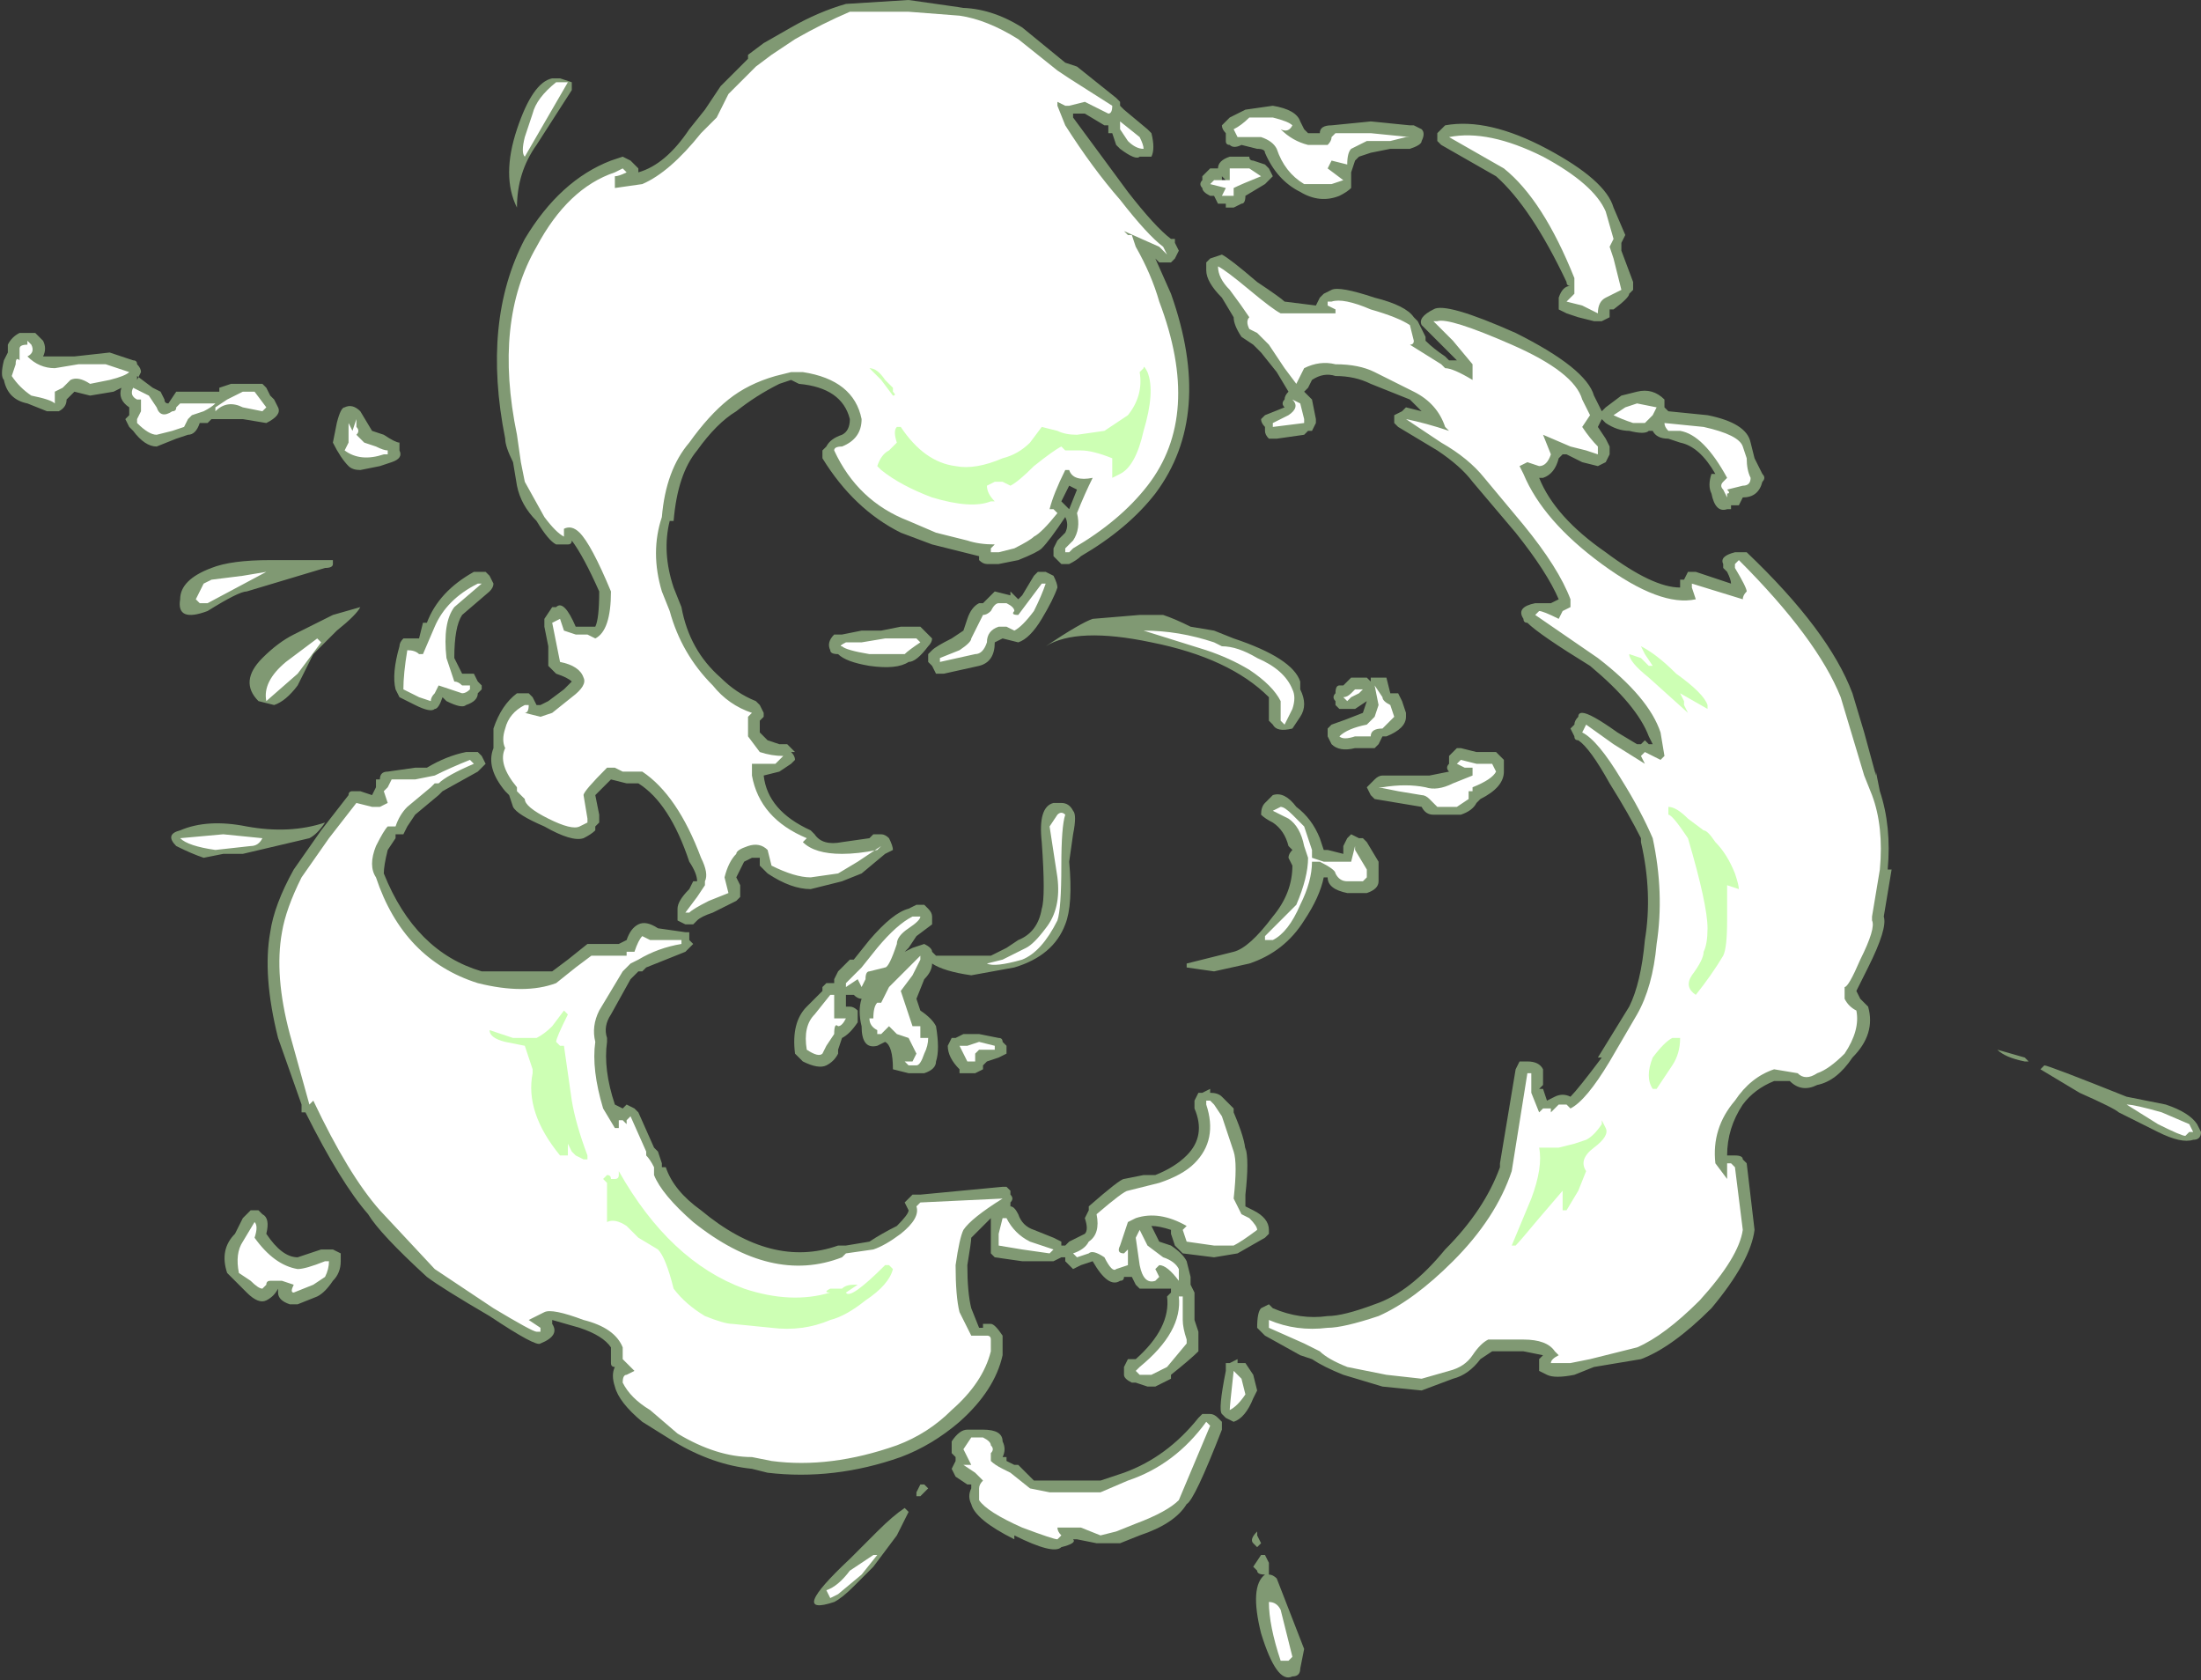 <?xml version="1.0" encoding="UTF-8" standalone="no"?>
<svg xmlns:ffdec="https://www.free-decompiler.com/flash" xmlns:xlink="http://www.w3.org/1999/xlink" ffdec:objectType="shape" height="21.45px" width="28.1px" xmlns="http://www.w3.org/2000/svg">
  <rect width="100%" height="100%" fill="#333333" stroke="none"/>
  <g transform="matrix(1.0, 0.0, 0.0, 1.0, 15.55, 7.7)">
    <path d="M4.2 -5.8 Q4.95 -5.4 5.05 -5.05 L5.2 -4.7 5.15 -4.6 5.15 -4.5 5.3 -4.1 5.3 -4.0 5.25 -3.95 Q5.25 -3.9 5.05 -3.75 L5.0 -3.75 5.0 -3.65 4.9 -3.6 4.8 -3.6 4.6 -3.65 4.45 -3.7 4.35 -3.75 4.35 -3.9 Q4.4 -4.05 4.5 -4.05 4.45 -4.05 4.45 -4.1 4.0 -5.05 3.55 -5.45 L2.85 -5.85 2.8 -5.9 Q2.8 -5.95 2.8 -6.0 L2.9 -6.1 Q3.45 -6.2 4.2 -5.8 M1.8 -5.7 L1.75 -5.65 1.7 -5.5 1.7 -5.3 Q1.65 -5.25 1.55 -5.2 1.3 -5.1 1.05 -5.25 0.75 -5.4 0.6 -5.75 0.6 -5.8 0.5 -5.8 L0.3 -5.85 Q0.2 -5.8 0.15 -5.85 0.1 -5.85 0.1 -5.9 L0.1 -6.0 Q0.05 -6.05 0.05 -6.1 L0.15 -6.2 0.35 -6.3 0.7 -6.35 Q1.0 -6.3 1.05 -6.15 L1.1 -6.05 1.15 -6.0 1.3 -6.0 Q1.3 -6.1 1.45 -6.1 L1.95 -6.15 2.45 -6.1 2.5 -6.1 2.6 -6.05 Q2.65 -6.0 2.6 -5.9 2.6 -5.85 2.45 -5.8 L2.2 -5.8 1.95 -5.75 1.8 -5.7 M0.05 -5.4 L0.1 -5.4 0.05 -5.45 0.05 -5.4 M0.65 -5.55 L0.7 -5.45 0.6 -5.35 0.35 -5.2 Q0.35 -5.1 0.3 -5.1 L0.2 -5.05 0.1 -5.05 0.1 -5.1 0.0 -5.1 -0.05 -5.2 -0.1 -5.2 Q-0.2 -5.25 -0.2 -5.3 -0.25 -5.35 -0.2 -5.4 L-0.2 -5.45 -0.1 -5.55 0.0 -5.55 Q0.0 -5.65 0.15 -5.7 0.25 -5.7 0.4 -5.7 0.4 -5.65 0.45 -5.65 L0.6 -5.6 0.65 -5.55 M0.05 -3.9 Q-0.15 -4.1 -0.15 -4.25 L-0.15 -4.35 -0.1 -4.4 0.05 -4.45 Q0.15 -4.4 0.5 -4.1 0.8 -3.9 0.85 -3.85 L1.25 -3.8 1.3 -3.9 1.35 -3.95 1.45 -4.0 Q1.55 -4.05 2.0 -3.9 2.4 -3.8 2.5 -3.65 L2.55 -3.6 2.65 -3.4 2.65 -3.35 Q2.75 -3.25 2.9 -3.15 L2.95 -3.1 3.05 -3.1 2.6 -3.55 Q2.55 -3.65 2.75 -3.75 2.9 -3.85 3.8 -3.45 4.7 -3.0 4.8 -2.65 L4.9 -2.45 4.9 -2.35 4.85 -2.25 4.95 -2.1 5.0 -2.0 5.0 -1.9 4.95 -1.8 4.85 -1.75 4.65 -1.8 4.45 -1.9 4.4 -1.9 4.35 -1.85 Q4.3 -1.65 4.15 -1.6 L4.1 -1.6 Q4.3 -1.1 4.95 -0.65 5.55 -0.2 5.9 -0.2 L5.9 -0.3 5.95 -0.3 6.0 -0.4 6.1 -0.4 6.55 -0.25 Q6.55 -0.3 6.5 -0.4 L6.45 -0.45 6.45 -0.5 Q6.4 -0.6 6.6 -0.65 L6.75 -0.65 Q7.8 0.35 8.1 1.15 L8.25 1.65 8.4 2.2 8.4 2.15 8.45 2.4 Q8.6 2.85 8.55 3.4 L8.6 3.4 8.5 4.0 Q8.55 4.15 8.3 4.65 L8.15 4.95 8.2 5.05 8.3 5.15 Q8.4 5.5 8.1 5.8 7.9 6.1 7.65 6.15 7.45 6.25 7.3 6.1 L7.1 6.1 Q6.85 6.2 6.7 6.4 6.5 6.7 6.5 7.05 L6.6 7.05 Q6.7 7.05 6.7 7.1 L6.75 7.15 6.85 8.0 Q6.8 8.4 6.3 9.0 5.8 9.5 5.4 9.65 L4.8 9.75 4.55 9.85 Q4.3 9.9 4.2 9.85 L4.1 9.8 4.1 9.65 4.15 9.6 3.9 9.55 3.5 9.55 3.35 9.65 Q3.2 9.85 3.0 9.9 L2.6 10.05 2.1 10.0 1.6 9.85 Q1.35 9.75 1.2 9.65 L1.05 9.6 0.6 9.35 0.5 9.25 Q0.5 9.05 0.55 9.0 L0.65 8.95 0.7 9.0 Q1.05 9.15 1.4 9.1 1.6 9.1 2.0 8.95 2.45 8.8 2.9 8.25 3.4 7.75 3.6 7.2 L3.6 7.15 3.8 5.95 3.85 5.85 Q3.9 5.85 3.95 5.85 4.1 5.85 4.15 5.95 L4.15 6.15 4.1 6.2 4.15 6.2 4.2 6.35 4.3 6.3 Q4.4 6.25 4.5 6.3 4.6 6.2 4.9 5.8 L4.85 5.8 5.25 5.15 Q5.4 4.85 5.45 4.3 5.55 3.7 5.4 3.05 L5.4 3.0 Q5.25 2.7 5.0 2.3 4.75 1.85 4.6 1.75 4.55 1.75 4.55 1.7 L4.5 1.6 4.55 1.55 Q4.55 1.5 4.6 1.45 4.6 1.4 4.65 1.4 4.75 1.4 5.1 1.65 L5.35 1.8 5.4 1.8 5.45 1.75 5.5 1.8 5.55 1.8 5.5 1.7 Q5.35 1.3 4.75 0.8 4.1 0.4 3.95 0.25 3.9 0.25 3.9 0.2 3.8 0.05 4.05 0.0 L4.25 0.0 4.35 -0.05 Q4.2 -0.4 3.8 -0.9 L3.25 -1.55 Q3.1 -1.75 2.8 -1.95 L2.3 -2.25 2.25 -2.3 2.25 -2.4 2.35 -2.45 2.4 -2.5 2.6 -2.45 2.45 -2.6 1.95 -2.8 Q1.75 -2.9 1.5 -2.9 1.35 -2.95 1.2 -2.85 L1.15 -2.75 1.1 -2.7 1.2 -2.6 1.25 -2.35 1.25 -2.3 1.2 -2.2 1.15 -2.2 1.1 -2.15 0.75 -2.1 Q0.7 -2.1 0.65 -2.1 0.6 -2.15 0.6 -2.2 L0.6 -2.25 Q0.55 -2.3 0.55 -2.35 L0.6 -2.4 0.85 -2.5 Q0.8 -2.55 0.85 -2.6 0.85 -2.65 0.9 -2.7 L0.75 -2.95 0.55 -3.2 0.45 -3.3 0.3 -3.4 Q0.2 -3.55 0.2 -3.65 L0.05 -3.9 M4.95 -2.5 L5.15 -2.65 5.35 -2.7 Q5.55 -2.75 5.7 -2.6 L5.7 -2.5 5.75 -2.45 6.25 -2.4 Q6.75 -2.3 6.8 -2.05 L6.85 -1.85 6.95 -1.65 Q7.0 -1.6 6.95 -1.55 6.9 -1.35 6.7 -1.35 L6.65 -1.25 6.55 -1.25 6.55 -1.2 6.5 -1.2 Q6.35 -1.15 6.3 -1.4 6.25 -1.5 6.3 -1.65 L6.35 -1.65 Q6.15 -2.0 5.9 -2.05 L5.75 -2.1 Q5.6 -2.1 5.55 -2.2 L5.5 -2.2 Q5.45 -2.15 5.25 -2.2 5.1 -2.2 4.95 -2.3 L4.9 -2.35 Q4.9 -2.4 4.9 -2.45 L4.95 -2.5 M12.1 6.4 Q12.4 6.5 12.5 6.65 L12.55 6.75 Q12.55 6.85 12.45 6.85 12.3 6.9 12.0 6.75 L11.5 6.5 Q11.45 6.45 11.0 6.25 L10.5 5.95 10.55 5.9 Q10.6 5.9 11.6 6.3 L12.1 6.4 M10.3 5.8 L10.35 5.85 10.3 5.85 Q10.05 5.8 9.95 5.7 L10.3 5.8 M3.65 2.1 L3.65 2.15 Q3.65 2.35 3.35 2.5 L3.3 2.55 Q3.25 2.65 3.1 2.7 L2.75 2.7 Q2.65 2.7 2.6 2.6 L2.0 2.5 1.95 2.45 1.9 2.35 Q1.95 2.3 2.0 2.25 2.05 2.2 2.1 2.2 L2.7 2.2 2.95 2.15 Q2.9 2.1 2.95 2.05 L2.95 1.95 3.05 1.85 3.1 1.85 3.3 1.9 3.55 1.9 3.65 2.0 3.65 2.1 M2.15 0.95 L2.2 1.15 2.3 1.15 2.35 1.25 2.4 1.4 2.4 1.45 Q2.4 1.6 2.15 1.7 L2.1 1.7 2.05 1.8 2.0 1.85 1.75 1.85 Q1.55 1.9 1.45 1.8 L1.4 1.7 Q1.4 1.65 1.4 1.6 L1.45 1.55 Q1.6 1.5 1.85 1.4 L1.9 1.25 1.75 1.35 1.55 1.35 1.5 1.3 1.5 1.25 Q1.45 1.2 1.5 1.15 1.5 1.05 1.55 1.05 L1.6 1.05 1.7 0.95 1.9 0.95 1.95 1.0 1.95 0.95 2.15 0.95 M0.65 1.5 L0.65 1.2 Q0.15 0.7 -0.85 0.5 -1.8 0.3 -2.2 0.55 -1.75 0.25 -1.6 0.2 L-1.0 0.15 -0.7 0.15 Q-0.55 0.2 -0.35 0.3 L-0.05 0.35 0.2 0.45 Q0.95 0.7 1.05 1.0 L1.05 1.1 Q1.15 1.3 1.05 1.45 L0.95 1.6 Q0.75 1.65 0.7 1.55 L0.65 1.5 M0.7 2.45 Q0.85 2.4 1.0 2.6 1.2 2.75 1.3 3.0 L1.35 3.15 1.4 3.15 1.6 3.2 1.6 3.1 1.65 3.0 1.7 2.95 1.8 3.0 1.85 3.0 1.9 3.05 2.05 3.3 2.05 3.55 Q2.05 3.65 1.9 3.7 L1.65 3.7 Q1.4 3.65 1.4 3.5 L1.35 3.5 Q1.3 3.75 1.1 4.05 0.85 4.45 0.4 4.6 L-0.05 4.7 -0.4 4.65 -0.4 4.6 0.2 4.45 Q0.4 4.4 0.7 4.0 0.95 3.7 0.95 3.35 L0.9 3.25 Q0.9 3.2 0.95 3.15 L0.9 3.1 Q0.85 2.9 0.7 2.8 0.6 2.75 0.55 2.7 0.55 2.6 0.6 2.55 0.65 2.5 0.7 2.45 M0.35 7.0 L0.35 6.95 Q0.4 7.1 0.35 7.55 L0.35 7.7 0.45 7.75 Q0.65 7.85 0.65 8.0 L0.65 8.05 0.6 8.1 0.25 8.3 -0.05 8.35 -0.45 8.3 -0.55 8.2 -0.6 8.05 -0.6 8.0 Q-0.75 7.95 -0.85 7.95 L-0.75 8.15 -0.6 8.2 Q-0.45 8.3 -0.4 8.4 L-0.35 8.6 Q-0.35 8.65 -0.35 8.7 L-0.3 8.8 -0.3 9.15 -0.25 9.3 -0.25 9.55 Q-0.35 9.65 -0.6 9.85 L-0.6 9.9 -0.8 10.0 -0.9 10.0 -1.05 9.95 -1.1 9.95 Q-1.2 9.9 -1.2 9.85 L-1.2 9.75 -1.15 9.65 -1.05 9.65 Q-0.6 9.25 -0.65 8.85 L-0.6 8.8 -0.6 8.75 -1.0 8.75 -1.05 8.7 -1.1 8.6 -1.2 8.6 Q-1.2 8.65 -1.25 8.65 -1.4 8.75 -1.6 8.4 L-1.75 8.45 -1.85 8.5 -1.95 8.4 -1.95 8.35 -2.0 8.35 -2.1 8.4 -2.5 8.4 -2.85 8.35 -2.9 8.3 -2.9 7.85 -3.15 8.1 Q-3.15 8.15 -3.2 8.45 -3.2 8.8 -3.15 9.0 L-3.05 9.25 -3.0 9.25 -3.0 9.2 -2.9 9.2 Q-2.85 9.2 -2.75 9.35 -2.75 9.45 -2.75 9.5 L-2.75 9.6 Q-2.85 10.05 -3.3 10.45 -3.65 10.75 -4.05 10.9 -4.9 11.2 -5.75 11.1 L-5.95 11.05 Q-6.45 11.0 -6.95 10.7 L-7.35 10.45 Q-7.65 10.2 -7.7 10.0 -7.75 9.85 -7.7 9.75 -7.75 9.75 -7.75 9.7 L-7.75 9.5 Q-7.85 9.35 -8.15 9.25 L-8.5 9.15 -8.5 9.2 Q-8.4 9.35 -8.65 9.45 -8.7 9.5 -9.3 9.1 -9.9 8.75 -10.1 8.6 -10.7 8.05 -10.85 7.8 -11.2 7.4 -11.65 6.5 L-11.7 6.5 -11.7 6.4 -12.0 5.55 Q-12.2 4.75 -12.1 4.2 -12.05 3.85 -11.8 3.4 L-11.45 2.9 -11.1 2.45 Q-11.1 2.4 -11.05 2.4 L-10.95 2.4 -10.8 2.45 -10.75 2.35 -10.75 2.25 -10.7 2.25 Q-10.7 2.15 -10.6 2.15 L-10.25 2.1 -10.1 2.1 Q-9.85 1.95 -9.6 1.9 L-9.45 1.9 -9.4 1.95 -9.35 2.05 -9.45 2.15 -9.9 2.4 -9.95 2.45 -10.25 2.7 -10.35 2.85 -10.4 2.95 -10.5 2.95 -10.5 3.0 -10.6 3.15 Q-10.65 3.35 -10.65 3.45 -10.25 4.45 -9.4 4.7 L-8.5 4.7 -8.3 4.55 -8.05 4.35 -7.65 4.35 -7.55 4.3 Q-7.5 4.15 -7.4 4.1 -7.3 4.05 -7.15 4.15 L-6.8 4.2 -6.75 4.2 -6.75 4.3 -6.7 4.35 -6.8 4.45 Q-7.05 4.55 -7.3 4.65 L-7.35 4.7 -7.4 4.7 -7.5 4.8 -7.75 5.25 Q-7.85 5.4 -7.8 5.55 L-7.8 5.6 Q-7.85 5.95 -7.7 6.4 L-7.6 6.45 -7.55 6.4 -7.45 6.45 -7.4 6.5 -7.2 6.95 -7.15 7.0 -7.1 7.15 -7.1 7.2 -7.05 7.2 Q-6.95 7.5 -6.6 7.75 -5.7 8.5 -4.85 8.2 L-4.75 8.2 -4.45 8.15 Q-4.3 8.05 -4.1 7.95 -3.95 7.8 -3.95 7.75 L-4.0 7.65 -3.9 7.55 -3.8 7.55 -2.75 7.45 -2.7 7.45 -2.65 7.5 -2.65 7.55 Q-2.6 7.6 -2.65 7.65 L-2.65 7.7 Q-2.6 7.7 -2.55 7.8 -2.5 7.95 -2.35 8.0 L-2.1 8.1 -2.0 8.15 -2.0 8.2 -1.95 8.2 -1.9 8.15 -1.7 8.05 Q-1.65 8.0 -1.7 7.85 L-1.65 7.75 -1.65 7.7 Q-1.25 7.35 -1.2 7.35 L-0.95 7.3 -0.8 7.3 Q-0.55 7.2 -0.4 7.05 -0.15 6.8 -0.3 6.45 L-0.3 6.35 -0.25 6.25 -0.2 6.25 -0.1 6.2 -0.1 6.25 Q0.0 6.25 0.05 6.3 L0.2 6.45 0.2 6.5 Q0.35 6.85 0.35 7.0 M0.25 9.7 L0.35 9.7 0.45 9.85 0.5 10.05 0.45 10.15 Q0.35 10.4 0.2 10.45 L0.1 10.4 0.05 10.35 Q0.0 10.3 0.1 9.8 L0.1 9.7 0.15 9.7 0.25 9.65 0.25 9.7 M0.05 10.55 Q-0.3 11.45 -0.4 11.5 -0.55 11.75 -1.0 11.9 L-1.25 12.0 -1.55 12.0 -1.8 11.95 -1.85 11.95 Q-1.8 12.0 -2.0 12.05 -2.1 12.15 -2.6 11.9 L-2.6 11.95 Q-3.1 11.7 -3.15 11.5 -3.2 11.4 -3.15 11.3 L-3.15 11.25 -3.2 11.25 -3.35 11.15 -3.4 11.05 -3.35 10.95 -3.35 10.9 -3.4 10.85 -3.4 10.7 Q-3.3 10.55 -3.2 10.55 L-3.0 10.55 Q-2.75 10.55 -2.75 10.7 -2.7 10.8 -2.75 10.9 L-2.7 10.9 -2.7 10.95 -2.6 11.0 -2.55 11.0 -2.35 11.2 -1.5 11.2 -1.2 11.1 Q-0.65 10.9 -0.25 10.4 L-0.2 10.35 -0.1 10.35 Q-0.05 10.35 0.0 10.4 L0.05 10.45 0.05 10.55 M0.5 11.9 L0.55 12.0 0.5 12.05 0.45 12.0 Q0.4 11.95 0.5 11.85 L0.5 11.9 M0.45 12.3 L0.55 12.15 0.6 12.15 0.65 12.25 0.65 12.4 Q0.7 12.4 0.75 12.45 L1.1 13.35 1.05 13.6 Q1.05 13.7 0.95 13.7 0.75 13.8 0.55 13.15 0.4 12.55 0.6 12.4 0.5 12.4 0.5 12.35 L0.45 12.3 M-15.0 -3.35 Q-14.95 -3.25 -15.0 -3.15 L-14.6 -3.15 -14.15 -3.2 -13.85 -3.1 Q-13.8 -3.1 -13.8 -3.05 -13.75 -3.0 -13.75 -2.95 L-13.8 -2.85 -13.8 -2.9 -13.6 -2.75 -13.5 -2.7 -13.45 -2.6 Q-13.45 -2.55 -13.4 -2.55 L-13.3 -2.7 -12.75 -2.7 -12.75 -2.75 -12.6 -2.8 -12.2 -2.8 -12.15 -2.75 -12.1 -2.65 -12.05 -2.6 -12.0 -2.5 Q-11.95 -2.4 -12.15 -2.3 L-12.45 -2.35 -12.85 -2.35 -12.9 -2.3 -13.0 -2.3 Q-13.05 -2.15 -13.15 -2.15 L-13.3 -2.1 -13.55 -2.0 Q-13.7 -2.0 -13.85 -2.2 L-13.9 -2.25 -13.95 -2.35 -13.9 -2.4 -13.9 -2.5 Q-14.05 -2.6 -14.0 -2.75 L-14.1 -2.7 -14.4 -2.65 -14.6 -2.7 -14.7 -2.6 Q-14.7 -2.5 -14.8 -2.45 L-14.85 -2.45 Q-14.9 -2.45 -14.95 -2.45 L-15.2 -2.55 Q-15.45 -2.6 -15.5 -2.85 -15.55 -2.9 -15.5 -3.1 L-15.45 -3.2 -15.45 -3.3 Q-15.4 -3.4 -15.3 -3.45 L-15.1 -3.45 -15.0 -3.35 M-12.1 -0.55 L-11.3 -0.55 -11.3 -0.5 Q-11.3 -0.45 -11.4 -0.45 L-12.4 -0.15 Q-12.5 -0.15 -12.9 0.1 -13.3 0.25 -13.25 -0.05 -13.25 -0.3 -12.85 -0.45 -12.6 -0.55 -12.1 -0.55 M-4.75 -7.65 L-3.95 -7.7 -3.25 -7.6 -3.3 -7.6 Q-2.9 -7.6 -2.5 -7.35 L-1.95 -6.9 -1.8 -6.85 -1.3 -6.45 -1.25 -6.4 -1.25 -6.35 -1.2 -6.3 -0.9 -6.05 -0.85 -6.0 Q-0.8 -5.8 -0.85 -5.7 L-1.0 -5.7 Q-1.05 -5.65 -1.25 -5.8 L-1.3 -5.85 -1.35 -6.0 -1.4 -6.0 -1.4 -6.1 -1.45 -6.1 -1.7 -6.25 -1.85 -6.25 -1.85 -6.2 -1.15 -5.25 Q-0.8 -4.8 -0.6 -4.65 L-0.55 -4.65 -0.55 -4.6 -0.5 -4.5 -0.55 -4.4 -0.6 -4.35 -0.75 -4.35 -0.8 -4.4 -0.6 -3.95 Q-0.05 -2.4 -0.8 -1.4 -1.15 -0.95 -1.75 -0.6 -1.8 -0.55 -1.9 -0.5 L-2.0 -0.5 -2.1 -0.6 -2.1 -0.7 -2.05 -0.8 -1.95 -0.9 Q-1.9 -1.0 -1.95 -1.1 -2.15 -0.8 -2.25 -0.7 -2.3 -0.65 -2.55 -0.55 L-2.8 -0.5 -2.95 -0.5 Q-3.0 -0.5 -3.05 -0.55 L-3.05 -0.6 -3.65 -0.75 -4.05 -0.9 Q-4.65 -1.2 -5.05 -1.85 L-5.05 -1.95 -5.0 -2.0 Q-4.95 -2.1 -4.8 -2.15 -4.7 -2.2 -4.7 -2.35 -4.8 -2.75 -5.35 -2.8 L-5.45 -2.85 -5.6 -2.8 Q-5.9 -2.65 -6.15 -2.45 -6.4 -2.3 -6.65 -1.95 -6.9 -1.65 -6.95 -1.05 L-7.0 -1.05 Q-7.1 -0.65 -6.95 -0.2 L-6.85 0.05 Q-6.75 0.6 -6.35 0.95 -6.15 1.15 -5.9 1.25 L-5.85 1.3 -5.8 1.4 -5.8 1.45 -5.85 1.5 -5.85 1.65 -5.75 1.75 -5.6 1.8 -5.5 1.8 Q-5.45 1.85 -5.4 1.9 L-5.45 1.9 Q-5.4 1.95 -5.4 2.0 L-5.45 2.05 -5.6 2.15 -5.8 2.2 Q-5.75 2.65 -5.2 2.9 L-5.15 2.95 Q-5.05 3.1 -4.8 3.05 L-4.45 3.0 -4.4 2.95 -4.3 2.95 Q-4.25 2.95 -4.2 3.0 -4.15 3.1 -4.15 3.15 L-4.25 3.2 -4.55 3.45 -4.8 3.55 -5.2 3.65 Q-5.45 3.65 -5.75 3.45 L-5.85 3.35 -5.85 3.25 -5.95 3.25 -6.05 3.3 -6.15 3.5 -6.1 3.6 -6.1 3.75 -6.15 3.8 -6.45 3.95 Q-6.6 4.0 -6.65 4.05 L-6.7 4.1 -6.8 4.1 -6.9 4.05 -6.9 3.9 Q-6.9 3.8 -6.75 3.65 L-6.7 3.55 -6.65 3.55 Q-6.65 3.45 -6.75 3.3 -7.0 2.55 -7.4 2.3 L-7.55 2.3 -7.75 2.25 -7.95 2.45 -7.9 2.7 -7.9 2.8 -7.95 2.85 -7.95 2.9 Q-8.0 2.95 -8.1 3.0 -8.25 3.05 -8.6 2.85 -8.95 2.7 -9.0 2.6 L-9.05 2.45 -9.1 2.4 Q-9.35 2.1 -9.25 1.85 -9.25 1.7 -9.25 1.6 -9.15 1.3 -8.95 1.15 L-8.8 1.15 -8.75 1.2 -8.7 1.3 -8.65 1.3 -8.55 1.25 -8.35 1.1 -8.25 1.0 Q-8.3 0.95 -8.45 0.9 L-8.55 0.8 -8.55 0.55 -8.6 0.3 -8.6 0.2 -8.5 0.05 -8.45 0.05 Q-8.35 -0.05 -8.2 0.3 L-7.95 0.3 Q-7.9 0.2 -7.9 -0.15 -8.1 -0.6 -8.25 -0.8 -8.25 -0.75 -8.3 -0.75 L-8.45 -0.75 Q-8.55 -0.8 -8.7 -1.05 -8.9 -1.25 -8.95 -1.5 L-9.0 -1.8 Q-9.1 -2.0 -9.1 -2.1 -9.4 -3.6 -8.85 -4.65 -8.4 -5.4 -7.75 -5.65 L-7.6 -5.7 -7.5 -5.65 -7.4 -5.55 -7.4 -5.5 Q-7.05 -5.6 -6.75 -6.05 L-6.55 -6.3 -6.35 -6.6 -6.0 -6.95 -6.0 -7.0 -5.8 -7.15 -5.45 -7.35 Q-5.1 -7.55 -4.75 -7.65 M-8.4 -6.7 L-8.25 -6.65 -8.25 -6.55 -8.7 -5.85 Q-8.95 -5.5 -8.95 -5.05 -9.15 -5.45 -8.95 -6.05 -8.75 -6.65 -8.5 -6.7 L-8.4 -6.7 M-11.25 -2.3 Q-11.2 -2.5 -11.15 -2.5 -11.05 -2.55 -10.95 -2.45 L-10.8 -2.2 -10.65 -2.15 Q-10.5 -2.05 -10.45 -2.05 L-10.45 -1.95 Q-10.4 -1.85 -10.55 -1.8 L-10.7 -1.75 -10.95 -1.7 Q-11.05 -1.7 -11.1 -1.75 -11.2 -1.85 -11.3 -2.05 L-11.25 -2.3 M-9.35 -0.4 L-9.3 -0.35 -9.25 -0.25 Q-9.25 -0.2 -9.3 -0.15 L-9.65 0.15 Q-9.75 0.3 -9.75 0.7 L-9.65 0.9 -9.5 0.9 -9.45 1.0 -9.4 1.05 -9.4 1.1 -9.45 1.15 Q-9.45 1.25 -9.6 1.3 -9.65 1.35 -9.85 1.25 L-9.9 1.2 Q-9.95 1.35 -10.0 1.35 -10.05 1.4 -10.25 1.3 L-10.45 1.2 -10.5 1.1 Q-10.55 0.9 -10.45 0.55 -10.45 0.5 -10.4 0.45 L-10.2 0.45 -10.15 0.25 -10.1 0.25 Q-9.95 -0.15 -9.5 -0.4 L-9.35 -0.4 M-0.8 -4.4 L-0.8 -4.4 M-3.0 0.0 L-2.85 -0.15 -2.65 -0.1 -2.65 -0.15 -2.55 -0.05 -2.5 -0.1 -2.35 -0.35 -2.3 -0.4 -2.2 -0.4 -2.1 -0.35 Q-2.05 -0.25 -2.05 -0.2 -2.1 -0.05 -2.25 0.2 -2.4 0.45 -2.55 0.5 L-2.75 0.45 -2.85 0.5 Q-2.85 0.75 -3.05 0.8 L-3.5 0.9 -3.6 0.9 -3.65 0.8 -3.7 0.75 -3.7 0.65 -3.65 0.6 Q-3.6 0.55 -3.4 0.45 L-3.25 0.35 -3.2 0.2 Q-3.15 0.05 -3.05 0.0 L-3.0 0.0 M-1.9 -1.5 L-2.0 -1.3 -1.9 -1.2 -1.8 -1.45 -1.9 -1.5 M-1.85 2.95 L-1.9 3.3 Q-1.85 3.85 -1.95 4.1 -2.1 4.5 -2.6 4.65 L-3.15 4.75 Q-3.5 4.7 -3.65 4.6 -3.65 4.7 -3.75 4.8 L-3.85 5.05 -3.8 5.2 Q-3.65 5.3 -3.6 5.4 -3.55 5.7 -3.6 5.85 -3.6 5.95 -3.75 6.0 L-3.95 6.0 -4.15 5.95 Q-4.15 5.65 -4.25 5.6 L-4.35 5.65 Q-4.55 5.7 -4.55 5.4 -4.6 5.2 -4.55 5.05 -4.6 5.05 -4.65 5.0 L-4.75 5.0 -4.75 5.15 -4.7 5.15 Q-4.65 5.15 -4.6 5.2 L-4.6 5.35 Q-4.7 5.5 -4.8 5.55 L-4.85 5.7 -4.85 5.75 Q-4.9 5.85 -5.0 5.9 -5.1 5.95 -5.3 5.85 L-5.4 5.75 Q-5.45 5.35 -5.25 5.15 L-5.05 4.95 -5.05 4.9 -5.0 4.85 -4.9 4.85 -4.9 4.8 -4.85 4.7 -4.7 4.55 -4.65 4.55 -4.45 4.3 Q-4.15 3.95 -3.95 3.9 L-3.85 3.85 -3.75 3.85 -3.7 3.9 Q-3.65 3.95 -3.65 4.0 -3.65 4.05 -3.65 4.1 L-3.85 4.25 -3.95 4.4 -4.0 4.45 -3.9 4.4 -3.75 4.35 Q-3.65 4.4 -3.65 4.45 L-3.6 4.5 -2.9 4.5 -2.7 4.4 -2.55 4.3 Q-2.3 4.2 -2.25 3.9 -2.2 3.75 -2.25 3.05 -2.3 2.6 -2.1 2.55 L-2.0 2.55 Q-1.9 2.55 -1.85 2.65 -1.8 2.7 -1.85 2.95 M-3.7 0.4 L-3.65 0.45 Q-3.65 0.5 -3.7 0.55 -3.85 0.75 -3.95 0.75 -4.1 0.85 -4.45 0.8 -4.75 0.75 -4.85 0.65 -4.95 0.65 -4.95 0.6 -5.0 0.5 -4.9 0.4 L-4.8 0.4 -4.55 0.35 -4.3 0.35 -4.05 0.3 -3.8 0.3 -3.7 0.4 M-4.4 4.85 L-4.4 4.85 M-3.05 5.5 L-2.8 5.55 Q-2.75 5.55 -2.75 5.6 L-2.7 5.65 -2.7 5.75 -2.8 5.8 -2.95 5.85 -3.0 5.9 -3.0 5.95 -3.1 6.0 -3.3 6.0 -3.3 5.95 Q-3.45 5.8 -3.45 5.65 L-3.4 5.55 -3.35 5.55 -3.25 5.5 -3.05 5.5 M-11.55 0.65 L-11.75 1.05 Q-11.9 1.25 -12.05 1.3 L-12.25 1.25 Q-12.5 1.0 -12.2 0.7 -12.0 0.5 -11.8 0.4 L-11.3 0.15 -10.95 0.05 Q-11.0 0.15 -11.25 0.35 L-11.55 0.65 M-11.2 8.4 Q-11.2 8.55 -11.3 8.65 -11.4 8.8 -11.5 8.85 L-11.75 8.95 -11.85 8.95 Q-12.0 8.9 -12.0 8.8 L-12.0 8.75 Q-12.05 8.85 -12.15 8.9 -12.25 8.95 -12.4 8.8 L-12.65 8.55 Q-12.75 8.25 -12.55 8.05 L-12.45 7.85 -12.35 7.75 -12.25 7.75 -12.2 7.8 Q-12.1 7.85 -12.15 8.05 -11.95 8.35 -11.75 8.35 L-11.45 8.25 -11.3 8.25 -11.2 8.3 Q-11.2 8.35 -11.2 8.4 M-3.75 11.25 L-3.7 11.3 -3.8 11.4 -3.85 11.4 -3.85 11.35 -3.8 11.25 -3.75 11.25 M-4.1 11.9 L-4.4 12.3 -4.65 12.55 Q-4.8 12.7 -4.9 12.75 -5.5 12.95 -4.7 12.2 L-4.35 11.85 Q-4.15 11.65 -4.0 11.55 L-3.95 11.6 -4.1 11.9 M-13.25 2.9 Q-12.9 2.75 -12.4 2.85 -11.85 2.95 -11.4 2.8 -11.5 2.95 -11.6 3.0 L-12.45 3.2 -12.7 3.2 -12.95 3.25 Q-13.1 3.2 -13.3 3.1 -13.45 2.95 -13.25 2.9" fill="#cdffb4" fill-opacity="0.502" fill-rule="evenodd" stroke="none"/>
    <path d="M4.15 -5.7 Q4.8 -5.35 4.95 -5.0 L5.05 -4.65 5.0 -4.55 5.05 -4.4 5.15 -4.0 4.95 -3.9 Q4.85 -3.85 4.85 -3.7 L4.65 -3.8 4.45 -3.85 4.55 -3.95 4.55 -4.15 Q4.15 -5.15 3.65 -5.55 L2.95 -5.95 Q3.45 -6.05 4.15 -5.7 M1.7 -5.8 Q1.65 -5.75 1.65 -5.6 L1.45 -5.65 1.4 -5.55 1.6 -5.4 1.45 -5.35 1.1 -5.35 Q0.85 -5.5 0.75 -5.8 0.7 -5.9 0.55 -5.95 L0.25 -5.95 0.2 -6.05 Q0.3 -6.1 0.4 -6.2 L0.7 -6.2 Q0.9 -6.15 0.95 -6.1 0.9 -6.0 0.8 -6.05 0.95 -5.9 1.15 -5.85 L1.4 -5.85 Q1.45 -5.9 1.45 -5.95 L1.5 -6.0 1.95 -6.0 2.45 -5.95 Q2.5 -5.95 2.4 -5.95 L2.2 -5.9 1.9 -5.9 1.7 -5.8 M0.15 -5.55 L0.4 -5.55 0.55 -5.45 Q0.3 -5.35 0.2 -5.3 L0.2 -5.2 0.05 -5.2 0.1 -5.3 -0.1 -5.35 -0.05 -5.4 0.15 -5.4 0.15 -5.55 M0.8 -3.7 L1.5 -3.7 1.5 -3.75 1.4 -3.8 1.4 -3.85 1.45 -3.85 Q1.6 -3.9 1.95 -3.75 2.3 -3.65 2.45 -3.55 L2.5 -3.35 Q2.5 -3.3 2.45 -3.3 L2.85 -3.05 2.9 -3.0 Q3.0 -3.0 3.25 -2.85 L3.25 -3.05 3.0 -3.35 2.75 -3.6 2.8 -3.6 Q2.95 -3.65 3.75 -3.3 4.55 -2.95 4.65 -2.6 L4.75 -2.4 4.65 -2.25 Q4.75 -2.1 4.85 -2.0 L4.85 -1.9 4.7 -1.95 4.5 -2.0 4.15 -2.15 4.25 -1.9 Q4.2 -1.75 4.1 -1.75 L3.95 -1.8 3.85 -1.75 3.9 -1.65 Q4.15 -1.05 4.9 -0.5 5.65 0.05 6.1 -0.05 L6.05 -0.2 6.05 -0.25 6.7 -0.05 Q6.7 -0.1 6.75 -0.15 6.75 -0.2 6.6 -0.45 L6.6 -0.5 6.65 -0.55 Q7.65 0.45 7.95 1.2 L8.25 2.2 8.35 2.45 Q8.5 2.85 8.45 3.4 L8.35 4.0 8.35 4.05 Q8.4 4.15 8.2 4.55 8.05 4.9 8.0 4.9 L8.0 5.05 Q8.05 5.15 8.15 5.2 8.2 5.45 8.0 5.75 7.8 5.95 7.65 6.0 7.5 6.1 7.4 6.0 L7.1 5.95 Q6.8 6.05 6.6 6.35 6.3 6.7 6.35 7.15 L6.5 7.35 6.5 7.15 6.55 7.15 6.6 7.2 6.7 8.0 Q6.65 8.35 6.15 8.9 5.7 9.35 5.35 9.5 L4.75 9.65 4.5 9.7 4.25 9.7 Q4.25 9.65 4.35 9.6 L4.3 9.55 Q4.2 9.4 3.9 9.4 L3.45 9.4 Q3.35 9.45 3.25 9.6 3.15 9.75 2.95 9.8 L2.6 9.9 2.15 9.85 1.65 9.75 Q1.4 9.65 1.3 9.55 L1.1 9.45 0.65 9.25 0.65 9.15 Q1.0 9.3 1.4 9.25 1.6 9.25 2.05 9.1 2.5 8.9 3.0 8.4 3.55 7.85 3.75 7.25 L3.95 6.0 4.0 6.0 4.0 6.25 4.1 6.5 4.15 6.45 4.25 6.45 4.25 6.5 4.35 6.4 4.45 6.4 4.5 6.45 Q4.7 6.35 5.0 5.85 L5.35 5.25 Q5.55 4.9 5.6 4.35 5.7 3.7 5.55 3.0 5.4 2.65 5.15 2.25 4.85 1.75 4.65 1.65 L4.7 1.55 5.05 1.8 5.45 2.05 5.4 1.95 5.45 1.9 5.65 2.0 5.7 1.95 5.65 1.65 Q5.5 1.2 4.85 0.7 L4.05 0.15 4.1 0.1 Q4.15 0.1 4.35 0.2 L4.4 0.1 4.5 0.05 Q4.5 0.0 4.5 -0.05 4.35 -0.45 3.9 -1.0 L3.4 -1.6 Q3.2 -1.85 2.85 -2.05 L2.4 -2.35 Q2.65 -2.3 2.95 -2.2 L2.9 -2.25 Q2.8 -2.55 2.5 -2.7 L2.0 -2.95 Q1.8 -3.05 1.5 -3.05 1.3 -3.1 1.1 -3.0 1.05 -2.9 1.0 -2.8 L0.85 -3.0 0.65 -3.3 0.5 -3.45 0.4 -3.5 Q0.35 -3.6 0.4 -3.65 0.3 -3.8 0.15 -4.0 0.0 -4.15 0.0 -4.3 0.1 -4.25 0.4 -4.0 0.7 -3.75 0.8 -3.7 M0.7 -2.3 L0.9 -2.4 Q1.05 -2.5 0.95 -2.6 L1.05 -2.55 1.1 -2.35 1.1 -2.3 0.7 -2.25 0.7 -2.3 M5.7 -2.3 L6.2 -2.25 Q6.65 -2.15 6.7 -2.0 L6.75 -1.85 Q6.75 -1.7 6.8 -1.6 6.8 -1.5 6.7 -1.5 L6.5 -1.45 Q6.55 -1.4 6.5 -1.4 L6.5 -1.35 6.45 -1.45 Q6.4 -1.5 6.45 -1.55 L6.5 -1.6 Q6.2 -2.15 5.9 -2.2 L5.75 -2.2 Q5.7 -2.25 5.7 -2.3 M5.55 -2.4 L5.45 -2.3 5.3 -2.3 Q5.15 -2.35 5.05 -2.4 L5.2 -2.5 5.35 -2.55 5.6 -2.5 5.55 -2.4 M12.35 6.8 Q12.3 6.8 12.0 6.65 L11.6 6.4 Q11.7 6.4 12.05 6.5 L12.4 6.65 12.45 6.75 12.4 6.75 12.35 6.8 M3.5 2.05 L3.55 2.15 Q3.5 2.25 3.25 2.35 L3.25 2.4 3.2 2.4 3.2 2.5 3.05 2.6 2.8 2.6 2.7 2.5 Q2.65 2.45 2.6 2.45 L2.3 2.4 2.05 2.35 2.1 2.35 Q2.4 2.3 2.65 2.35 2.8 2.4 3.0 2.3 L3.25 2.2 3.25 2.1 3.15 2.1 3.05 2.05 3.1 2.0 3.3 2.05 3.5 2.05 M2.1 1.2 Q2.1 1.25 2.2 1.3 L2.25 1.45 2.1 1.6 Q1.95 1.6 1.95 1.7 L1.75 1.7 Q1.6 1.75 1.55 1.7 1.65 1.6 1.9 1.55 L2.0 1.45 2.05 1.3 2.0 1.05 2.1 1.2 M1.7 1.15 L1.75 1.1 1.85 1.1 1.8 1.15 1.7 1.2 1.65 1.25 1.6 1.2 Q1.65 1.2 1.7 1.15 M0.5 0.7 Q0.85 0.85 0.95 1.1 1.0 1.2 0.95 1.35 L0.85 1.55 0.8 1.5 Q0.8 1.35 0.8 1.25 0.7 1.05 0.4 0.85 0.15 0.7 -0.15 0.6 L-0.95 0.35 Q-0.5 0.35 -0.05 0.5 L0.05 0.55 Q0.25 0.55 0.5 0.7 M1.1 3.1 Q1.05 2.85 0.9 2.75 L0.7 2.65 0.8 2.6 Q0.85 2.6 0.95 2.7 L1.1 2.85 1.2 3.15 1.2 3.25 1.35 3.3 1.7 3.3 1.75 3.1 1.75 3.15 1.9 3.4 1.9 3.5 1.85 3.55 1.65 3.55 Q1.55 3.55 1.5 3.45 1.5 3.4 1.3 3.3 L1.2 3.3 Q1.2 3.55 1.05 3.85 0.9 4.2 0.7 4.3 L0.6 4.3 0.6 4.25 1.0 3.85 Q1.15 3.5 1.15 3.25 L1.15 3.25 1.1 3.1 M0.2 7.0 Q0.25 7.15 0.2 7.6 L0.3 7.8 0.4 7.85 Q0.5 7.95 0.5 8.0 0.3 8.15 0.2 8.2 L-0.05 8.2 -0.4 8.15 -0.45 8.0 -0.4 7.95 Q-0.75 7.75 -1.05 7.85 L-1.15 7.9 -1.25 8.2 Q-1.3 8.3 -1.2 8.3 L-1.15 8.25 -1.15 8.45 -1.3 8.5 Q-1.35 8.55 -1.45 8.35 -1.6 8.25 -1.65 8.3 L-1.8 8.35 -1.85 8.3 Q-1.7 8.25 -1.65 8.15 -1.5 8.05 -1.55 7.8 -1.2 7.5 -1.15 7.5 L-0.75 7.4 Q-0.45 7.3 -0.3 7.15 0.0 6.85 -0.15 6.4 L-0.15 6.35 -0.1 6.35 -0.05 6.4 0.05 6.55 0.2 7.0 M0.15 10.3 Q0.15 10.25 0.2 9.8 L0.3 9.9 0.35 10.1 Q0.25 10.25 0.15 10.3 M0.8 12.85 L0.95 13.45 0.9 13.5 0.8 13.5 Q0.65 13.05 0.65 12.75 0.75 12.75 0.8 12.85 M-14.55 -3.05 L-14.2 -3.05 -13.9 -2.95 Q-13.95 -2.9 -14.15 -2.85 L-14.4 -2.8 Q-14.55 -2.9 -14.65 -2.85 L-14.75 -2.75 -14.85 -2.7 -14.85 -2.65 Q-14.85 -2.6 -14.85 -2.55 -14.9 -2.6 -15.15 -2.65 -15.3 -2.75 -15.4 -2.9 L-15.35 -3.05 Q-15.35 -3.15 -15.3 -3.1 L-15.3 -3.25 Q-15.3 -3.3 -15.2 -3.3 L-15.2 -3.35 -15.15 -3.3 Q-15.1 -3.2 -15.2 -3.15 -15.05 -3.0 -14.85 -3.0 L-14.55 -3.05 M-12.45 -2.7 L-12.3 -2.7 -12.15 -2.5 -12.2 -2.45 -12.45 -2.5 Q-12.65 -2.6 -12.8 -2.45 L-12.8 -2.5 -12.65 -2.6 -12.45 -2.7 M-12.95 -2.45 L-13.1 -2.4 -13.15 -2.35 -13.2 -2.25 -13.35 -2.2 -13.55 -2.15 Q-13.65 -2.15 -13.8 -2.3 L-13.8 -2.35 -13.75 -2.45 -13.75 -2.6 -13.8 -2.6 Q-13.9 -2.65 -13.85 -2.75 L-13.65 -2.65 -13.55 -2.5 Q-13.5 -2.35 -13.35 -2.45 -13.3 -2.45 -13.3 -2.5 L-13.25 -2.55 -12.8 -2.55 Q-12.85 -2.5 -12.95 -2.45 M-12.9 0.0 L-13.0 0.0 -13.05 -0.05 -12.95 -0.25 -12.85 -0.3 -12.45 -0.35 -12.15 -0.4 -12.9 0.0 M-3.95 -7.55 L-3.3 -7.5 Q-2.95 -7.45 -2.55 -7.2 L-2.05 -6.8 -1.9 -6.7 -1.35 -6.35 Q-1.35 -6.25 -1.4 -6.25 L-1.7 -6.4 -1.9 -6.35 -1.95 -6.35 -2.05 -6.4 -2.05 -6.35 -1.95 -6.1 Q-1.6 -5.55 -1.25 -5.15 -0.9 -4.7 -0.7 -4.55 L-0.65 -4.45 -0.75 -4.55 -1.2 -4.75 -1.15 -4.7 -1.1 -4.7 -1.05 -4.55 Q-0.85 -4.2 -0.75 -3.85 -0.2 -2.4 -0.9 -1.5 -1.25 -1.05 -1.85 -0.7 L-1.9 -0.65 -1.95 -0.65 -1.95 -0.7 -1.85 -0.8 Q-1.75 -0.95 -1.8 -1.15 -1.7 -1.4 -1.6 -1.6 -1.85 -1.55 -1.9 -1.7 L-1.95 -1.7 Q-2.1 -1.4 -2.15 -1.2 L-2.1 -1.2 -2.05 -1.15 Q-2.25 -0.9 -2.35 -0.85 -2.4 -0.8 -2.6 -0.7 L-2.8 -0.65 Q-2.85 -0.65 -2.9 -0.65 L-2.9 -0.7 -2.85 -0.75 Q-3.05 -0.75 -3.2 -0.8 L-3.6 -0.9 -3.95 -1.05 Q-4.6 -1.3 -4.9 -1.95 -4.9 -2.0 -4.8 -2.0 -4.55 -2.1 -4.55 -2.35 -4.65 -2.85 -5.3 -2.95 L-5.45 -2.95 -5.65 -2.9 Q-6.0 -2.8 -6.25 -2.6 -6.5 -2.4 -6.75 -2.05 -7.05 -1.7 -7.1 -1.1 -7.25 -0.65 -7.1 -0.15 L-7.0 0.1 Q-6.85 0.65 -6.45 1.05 -6.25 1.3 -5.95 1.4 L-6.0 1.45 -6.0 1.7 -5.85 1.9 Q-5.7 1.95 -5.55 1.95 L-5.65 2.05 -5.95 2.05 -5.95 2.2 Q-5.85 2.75 -5.25 3.0 L-5.3 3.05 Q-5.15 3.2 -4.8 3.2 -4.6 3.2 -4.35 3.15 L-4.3 3.1 -4.6 3.3 -4.85 3.45 -5.2 3.5 Q-5.4 3.5 -5.7 3.35 L-5.75 3.15 Q-5.85 3.05 -6.0 3.1 -6.15 3.15 -6.15 3.2 -6.25 3.3 -6.3 3.5 L-6.25 3.7 -6.5 3.8 Q-6.7 3.9 -6.75 3.95 L-6.8 3.95 -6.65 3.75 -6.55 3.6 -6.55 3.55 Q-6.5 3.45 -6.6 3.25 -6.9 2.45 -7.35 2.15 L-7.6 2.15 -7.7 2.1 -7.8 2.1 Q-8.1 2.4 -8.1 2.45 L-8.05 2.75 -8.05 2.8 -8.15 2.85 Q-8.25 2.9 -8.55 2.75 -8.85 2.6 -8.85 2.5 L-8.95 2.4 -8.95 2.35 Q-9.2 2.05 -9.1 1.85 -9.15 1.75 -9.1 1.6 -9.05 1.4 -8.85 1.3 L-8.8 1.3 Q-8.8 1.4 -8.85 1.4 L-8.65 1.45 -8.5 1.4 -8.25 1.2 Q-8.05 1.05 -8.1 0.95 -8.15 0.8 -8.4 0.75 L-8.5 0.25 -8.4 0.2 -8.35 0.35 -8.2 0.4 -8.05 0.4 -7.95 0.45 Q-7.75 0.35 -7.75 -0.15 -8.0 -0.75 -8.15 -0.9 -8.25 -1.0 -8.35 -0.95 L-8.35 -0.85 Q-8.45 -0.9 -8.6 -1.1 L-8.85 -1.55 -8.9 -1.8 -8.95 -2.15 Q-9.25 -3.6 -8.7 -4.55 -8.3 -5.3 -7.7 -5.5 L-7.6 -5.55 -7.55 -5.5 Q-7.65 -5.45 -7.7 -5.45 L-7.7 -5.3 -7.35 -5.35 Q-7.0 -5.5 -6.6 -6.0 L-6.4 -6.2 -6.25 -6.5 -5.9 -6.85 -5.7 -7.0 -5.4 -7.2 Q-5.05 -7.4 -4.7 -7.55 L-3.95 -7.55 M-8.3 -6.65 L-8.85 -5.7 Q-8.9 -5.75 -8.85 -5.95 L-8.75 -6.25 Q-8.7 -6.45 -8.45 -6.65 L-8.3 -6.65 M-11.0 -2.35 L-11.0 -2.25 Q-10.95 -2.2 -11.0 -2.15 L-10.9 -2.05 -10.75 -2.0 Q-10.65 -1.95 -10.6 -1.95 L-10.6 -1.9 -10.65 -1.9 Q-10.95 -1.8 -11.15 -1.95 L-11.1 -2.05 -11.1 -2.3 -11.05 -2.2 -11.0 -2.35 M-9.4 -0.25 L-9.75 0.05 Q-9.9 0.25 -9.85 0.7 L-9.75 1.0 Q-9.7 1.0 -9.65 1.05 L-9.55 1.05 -9.55 1.1 Q-9.6 1.15 -9.65 1.15 L-9.95 1.05 -10.0 1.15 Q-10.05 1.2 -10.05 1.25 L-10.2 1.2 -10.4 1.1 Q-10.4 0.9 -10.35 0.6 -10.25 0.6 -10.2 0.65 L-10.15 0.65 -10.0 0.3 Q-9.85 -0.05 -9.45 -0.25 L-9.4 -0.25 M-1.0 -5.95 Q-0.95 -5.85 -0.95 -5.8 -1.05 -5.8 -1.15 -5.9 L-1.25 -6.05 -1.25 -6.15 -1.0 -5.95 M-2.25 -0.25 L-2.2 -0.25 Q-2.25 -0.1 -2.35 0.1 -2.5 0.3 -2.6 0.35 L-2.7 0.3 -2.8 0.3 Q-2.95 0.35 -2.95 0.5 -3.0 0.65 -3.1 0.65 L-3.55 0.75 -3.55 0.7 -3.3 0.6 Q-3.15 0.5 -3.15 0.45 L-3.0 0.15 Q-2.95 0.15 -2.9 0.1 -2.85 0.0 -2.8 0.0 L-2.7 0.0 Q-2.6 0.05 -2.6 0.1 -2.65 0.15 -2.55 0.15 L-2.25 -0.25 M-2.15 2.85 L-2.05 2.7 Q-2.0 2.65 -1.95 2.7 -2.0 2.85 -2.0 3.35 -2.0 3.9 -2.05 4.05 -2.25 4.45 -2.5 4.55 -2.85 4.65 -2.95 4.6 L-2.75 4.55 -2.45 4.4 Q-2.35 4.35 -2.2 4.15 -2.0 3.9 -2.05 3.5 L-2.15 2.85 M-4.0 0.65 L-4.45 0.65 Q-4.75 0.6 -4.8 0.55 -4.85 0.55 -4.75 0.5 L-4.55 0.5 -4.25 0.45 -3.85 0.45 -3.8 0.5 Q-3.95 0.6 -4.0 0.65 M-3.8 4.0 Q-3.8 4.05 -3.95 4.15 -4.1 4.25 -4.1 4.35 -4.2 4.65 -4.25 4.65 L-4.45 4.7 Q-4.5 4.7 -4.5 4.8 L-4.55 4.9 -4.6 4.8 -4.75 4.9 -4.75 4.85 -4.55 4.65 -4.35 4.4 Q-4.1 4.1 -3.9 4.0 L-3.8 4.0 M-3.8 4.5 L-3.8 4.55 -3.9 4.75 -4.05 4.95 -3.9 5.4 -3.8 5.4 -3.8 5.55 -3.7 5.55 Q-3.7 5.65 -3.75 5.75 -3.8 5.9 -3.85 5.9 L-3.95 5.9 -4.0 5.85 -3.9 5.85 -3.85 5.75 -3.95 5.55 -4.1 5.5 -4.2 5.4 -4.3 5.5 -4.35 5.5 -4.35 5.45 Q-4.45 5.4 -4.45 5.3 L-4.4 5.3 Q-4.4 5.15 -4.35 5.1 L-4.3 5.1 -4.2 4.9 -3.8 4.5 M-4.9 5.3 L-4.75 5.3 Q-4.8 5.4 -4.85 5.4 -4.9 5.35 -4.9 5.5 L-5.0 5.65 -5.05 5.75 Q-5.1 5.8 -5.25 5.7 -5.3 5.4 -5.15 5.25 L-4.95 5.0 -4.9 5.0 -4.9 5.3 M-3.05 5.7 L-3.1 5.75 -3.1 5.85 -3.2 5.85 -3.3 5.65 -3.2 5.65 -3.05 5.6 -2.85 5.65 -2.85 5.7 -3.05 5.7 M-11.45 0.5 Q-11.6 0.7 -11.75 0.9 L-12.15 1.25 Q-12.2 1.0 -11.9 0.75 L-11.5 0.45 -11.45 0.5 M-10.55 2.25 L-10.25 2.25 -10.0 2.2 Q-9.8 2.1 -9.55 2.0 L-9.5 2.05 Q-9.85 2.2 -9.95 2.3 L-10.0 2.3 -10.05 2.35 -10.35 2.6 Q-10.45 2.7 -10.5 2.85 L-10.6 2.85 Q-10.65 2.9 -10.75 3.1 -10.85 3.35 -10.75 3.5 -10.4 4.55 -9.45 4.85 -8.85 5.0 -8.45 4.85 L-8.2 4.65 -8.0 4.5 -7.55 4.5 -7.55 4.45 -7.45 4.45 Q-7.4 4.3 -7.35 4.25 L-7.25 4.3 -6.85 4.3 -6.85 4.35 Q-7.15 4.4 -7.4 4.55 L-7.5 4.6 -7.6 4.7 -7.9 5.2 Q-8.0 5.4 -7.95 5.6 -8.0 5.95 -7.85 6.45 L-7.7 6.7 -7.65 6.7 -7.65 6.6 -7.6 6.6 -7.55 6.65 -7.55 6.6 -7.5 6.55 -7.3 7.0 -7.3 7.05 Q-7.25 7.1 -7.2 7.2 L-7.2 7.3 Q-7.1 7.55 -6.7 7.9 -5.7 8.7 -4.8 8.35 L-4.75 8.3 -4.4 8.25 Q-4.25 8.2 -4.05 8.05 -3.8 7.85 -3.85 7.7 L-3.8 7.65 -2.75 7.6 Q-3.15 7.85 -3.25 8.0 -3.3 8.1 -3.35 8.45 -3.35 8.85 -3.3 9.05 L-3.15 9.35 -2.95 9.35 Q-2.9 9.35 -2.9 9.4 L-2.9 9.55 Q-3.0 9.95 -3.4 10.3 -3.7 10.6 -4.1 10.75 -4.95 11.05 -5.7 10.95 L-5.95 10.9 Q-6.4 10.9 -6.9 10.6 L-7.25 10.3 Q-7.5 10.15 -7.6 9.95 -7.6 9.85 -7.55 9.85 L-7.45 9.8 -7.6 9.65 -7.6 9.5 Q-7.7 9.25 -8.1 9.15 -8.5 9.0 -8.6 9.05 -8.7 9.1 -8.8 9.15 L-8.65 9.25 -8.65 9.3 -8.7 9.3 Q-8.75 9.3 -9.25 9.0 L-10.0 8.5 -10.7 7.75 Q-11.1 7.3 -11.55 6.35 L-11.6 6.4 -11.85 5.5 Q-12.05 4.75 -11.95 4.2 -11.9 3.9 -11.7 3.5 L-11.35 3.0 -11.0 2.55 -10.8 2.6 -10.7 2.6 -10.6 2.55 -10.65 2.4 -10.6 2.35 -10.55 2.25 M-11.4 8.6 L-11.55 8.7 -11.8 8.8 Q-11.85 8.8 -11.8 8.7 L-11.95 8.65 -12.1 8.65 Q-12.15 8.65 -12.15 8.7 L-12.2 8.75 Q-12.25 8.75 -12.35 8.65 L-12.5 8.55 Q-12.55 8.3 -12.45 8.15 L-12.3 7.9 Q-12.25 7.95 -12.3 8.1 -12.05 8.45 -11.75 8.5 -11.65 8.5 -11.4 8.4 L-11.35 8.4 Q-11.35 8.5 -11.4 8.6 M-0.9 8.2 L-0.7 8.35 Q-0.55 8.4 -0.5 8.5 L-0.5 8.65 Q-0.65 8.45 -0.75 8.45 L-0.8 8.5 -0.75 8.6 -0.8 8.65 Q-0.95 8.7 -1.0 8.45 L-1.05 8.1 -1.0 8.0 -0.9 8.2 M-2.7 7.85 Q-2.6 8.05 -2.4 8.15 L-2.1 8.25 -2.15 8.3 -2.5 8.25 -2.8 8.2 -2.8 8.05 -2.75 7.85 -2.7 7.85 M-0.45 8.85 L-0.45 9.15 Q-0.45 9.25 -0.4 9.4 L-0.4 9.45 -0.65 9.75 -0.85 9.85 -0.9 9.85 Q-0.95 9.85 -1.0 9.85 L-1.05 9.8 -1.0 9.75 Q-0.45 9.3 -0.5 8.85 L-0.45 8.85 M-0.1 10.5 L-0.5 11.45 Q-0.65 11.6 -1.05 11.75 L-1.3 11.85 -1.5 11.9 -1.75 11.8 -2.05 11.8 Q-2.05 11.85 -2.0 11.9 L-2.05 11.95 Q-2.1 11.95 -2.5 11.8 -2.95 11.6 -3.05 11.45 L-3.05 11.3 Q-3.05 11.25 -3.0 11.2 L-3.1 11.1 -3.25 11.0 -3.15 11.0 -3.25 10.8 -3.15 10.65 -3.0 10.65 Q-2.9 10.7 -2.9 10.75 -2.85 10.8 -2.9 10.85 L-2.9 10.95 Q-2.85 11.0 -2.75 11.05 L-2.65 11.1 -2.4 11.3 -2.15 11.35 -1.5 11.35 -1.15 11.2 Q-0.55 11.0 -0.15 10.45 L-0.1 10.5 M-4.35 12.15 L-4.55 12.4 -4.85 12.65 -4.95 12.7 -5.0 12.6 Q-4.85 12.55 -4.7 12.35 L-4.4 12.15 -4.35 12.15 M-13.25 3.0 L-12.7 2.95 -12.2 3.0 Q-12.25 3.1 -12.35 3.1 L-12.8 3.15 Q-13.15 3.1 -13.25 3.0" fill="#ffffff" fill-rule="evenodd" stroke="none"/>
    <path d="M-4.15 -2.75 L-4.15 -2.7 Q-4.1 -2.65 -4.15 -2.65 L-4.3 -2.85 Q-4.4 -2.95 -4.45 -3.0 -4.35 -3.0 -4.25 -2.85 L-4.15 -2.75 M-4.05 -2.25 Q-3.75 -1.8 -3.35 -1.75 -3.1 -1.7 -2.75 -1.85 -2.55 -1.9 -2.4 -2.05 L-2.25 -2.25 -2.05 -2.2 Q-1.95 -2.15 -1.8 -2.15 L-1.45 -2.2 Q-1.3 -2.3 -1.15 -2.4 -0.95 -2.65 -1.0 -2.95 L-0.95 -3.0 Q-0.95 -3.05 -0.9 -2.95 -0.8 -2.7 -0.95 -2.2 -1.05 -1.75 -1.25 -1.65 L-1.35 -1.6 Q-1.35 -1.65 -1.35 -1.75 L-1.35 -1.85 Q-1.6 -1.95 -1.75 -1.95 L-1.95 -1.95 -2.0 -2.0 Q-2.1 -1.95 -2.35 -1.75 -2.55 -1.55 -2.65 -1.5 L-2.75 -1.55 -2.85 -1.55 -2.95 -1.5 Q-2.95 -1.4 -2.85 -1.3 L-2.9 -1.3 Q-3.15 -1.2 -3.65 -1.35 -4.05 -1.5 -4.3 -1.7 L-4.35 -1.75 Q-4.3 -1.9 -4.2 -1.95 L-4.1 -2.05 Q-4.15 -2.2 -4.1 -2.25 L-4.05 -2.25 M-9.3 5.45 L-9.0 5.55 Q-8.8 5.55 -8.7 5.55 -8.6 5.5 -8.5 5.4 L-8.35 5.2 -8.3 5.25 Q-8.45 5.55 -8.45 5.6 L-8.4 5.65 -8.35 5.65 Q-8.3 6.0 -8.25 6.35 -8.2 6.65 -8.05 7.05 L-8.05 7.1 -8.1 7.1 -8.2 7.05 -8.25 7.0 -8.3 6.9 -8.3 7.05 -8.4 7.05 Q-8.85 6.5 -8.75 6.0 L-8.75 5.95 -8.85 5.65 -9.1 5.6 Q-9.3 5.55 -9.3 5.45 M-7.15 8.25 L-7.4 8.1 -7.55 7.95 Q-7.7 7.85 -7.8 7.9 L-7.8 7.4 -7.85 7.35 -7.8 7.3 Q-7.75 7.3 -7.75 7.35 L-7.7 7.35 Q-7.65 7.35 -7.65 7.3 L-7.65 7.25 Q-7.0 8.4 -6.05 8.75 -5.45 8.95 -4.95 8.8 -5.05 8.8 -4.95 8.75 L-4.8 8.75 Q-4.75 8.7 -4.65 8.7 L-4.6 8.7 -4.75 8.8 Q-4.7 8.9 -4.25 8.45 L-4.2 8.45 -4.15 8.5 Q-4.2 8.7 -4.5 8.9 -4.75 9.1 -4.95 9.15 -5.3 9.3 -5.7 9.25 L-6.2 9.2 Q-6.3 9.2 -6.55 9.1 -6.8 8.95 -6.95 8.75 -7.05 8.35 -7.15 8.25 M6.25 1.3 Q6.25 1.4 6.25 1.35 L5.9 1.15 5.95 1.25 5.95 1.3 6.0 1.4 5.5 0.95 Q5.25 0.75 5.25 0.65 L5.4 0.7 Q5.45 0.75 5.5 0.8 L5.55 0.8 5.45 0.65 5.4 0.55 Q5.6 0.65 5.85 0.9 6.2 1.15 6.25 1.3 M6.6 3.45 Q6.65 3.6 6.65 3.65 L6.5 3.6 6.5 4.05 Q6.5 4.4 6.45 4.5 6.3 4.75 6.1 5.0 5.95 4.9 6.05 4.75 6.2 4.55 6.2 4.45 6.25 4.35 6.25 4.15 6.25 3.85 6.0 3.0 5.8 2.7 5.75 2.7 L5.75 2.6 Q5.85 2.6 6.0 2.75 L6.2 2.9 Q6.25 2.9 6.35 3.05 6.5 3.2 6.6 3.45 M5.8 5.9 L5.6 6.2 5.55 6.2 Q5.45 6.05 5.55 5.8 5.7 5.6 5.8 5.55 L5.9 5.55 Q5.9 5.75 5.8 5.9 M4.9 6.65 L4.9 6.6 4.95 6.7 Q5.0 6.8 4.8 6.95 4.6 7.1 4.7 7.25 L4.6 7.5 4.45 7.75 4.4 7.75 4.4 7.5 4.1 7.85 Q3.85 8.15 3.8 8.2 L3.75 8.2 4.0 7.6 Q4.15 7.2 4.1 6.95 L4.35 6.95 4.55 6.9 4.7 6.85 Q4.8 6.8 4.9 6.65" fill="#cdffb4" fill-rule="evenodd" stroke="none"/>
  </g>
</svg>
